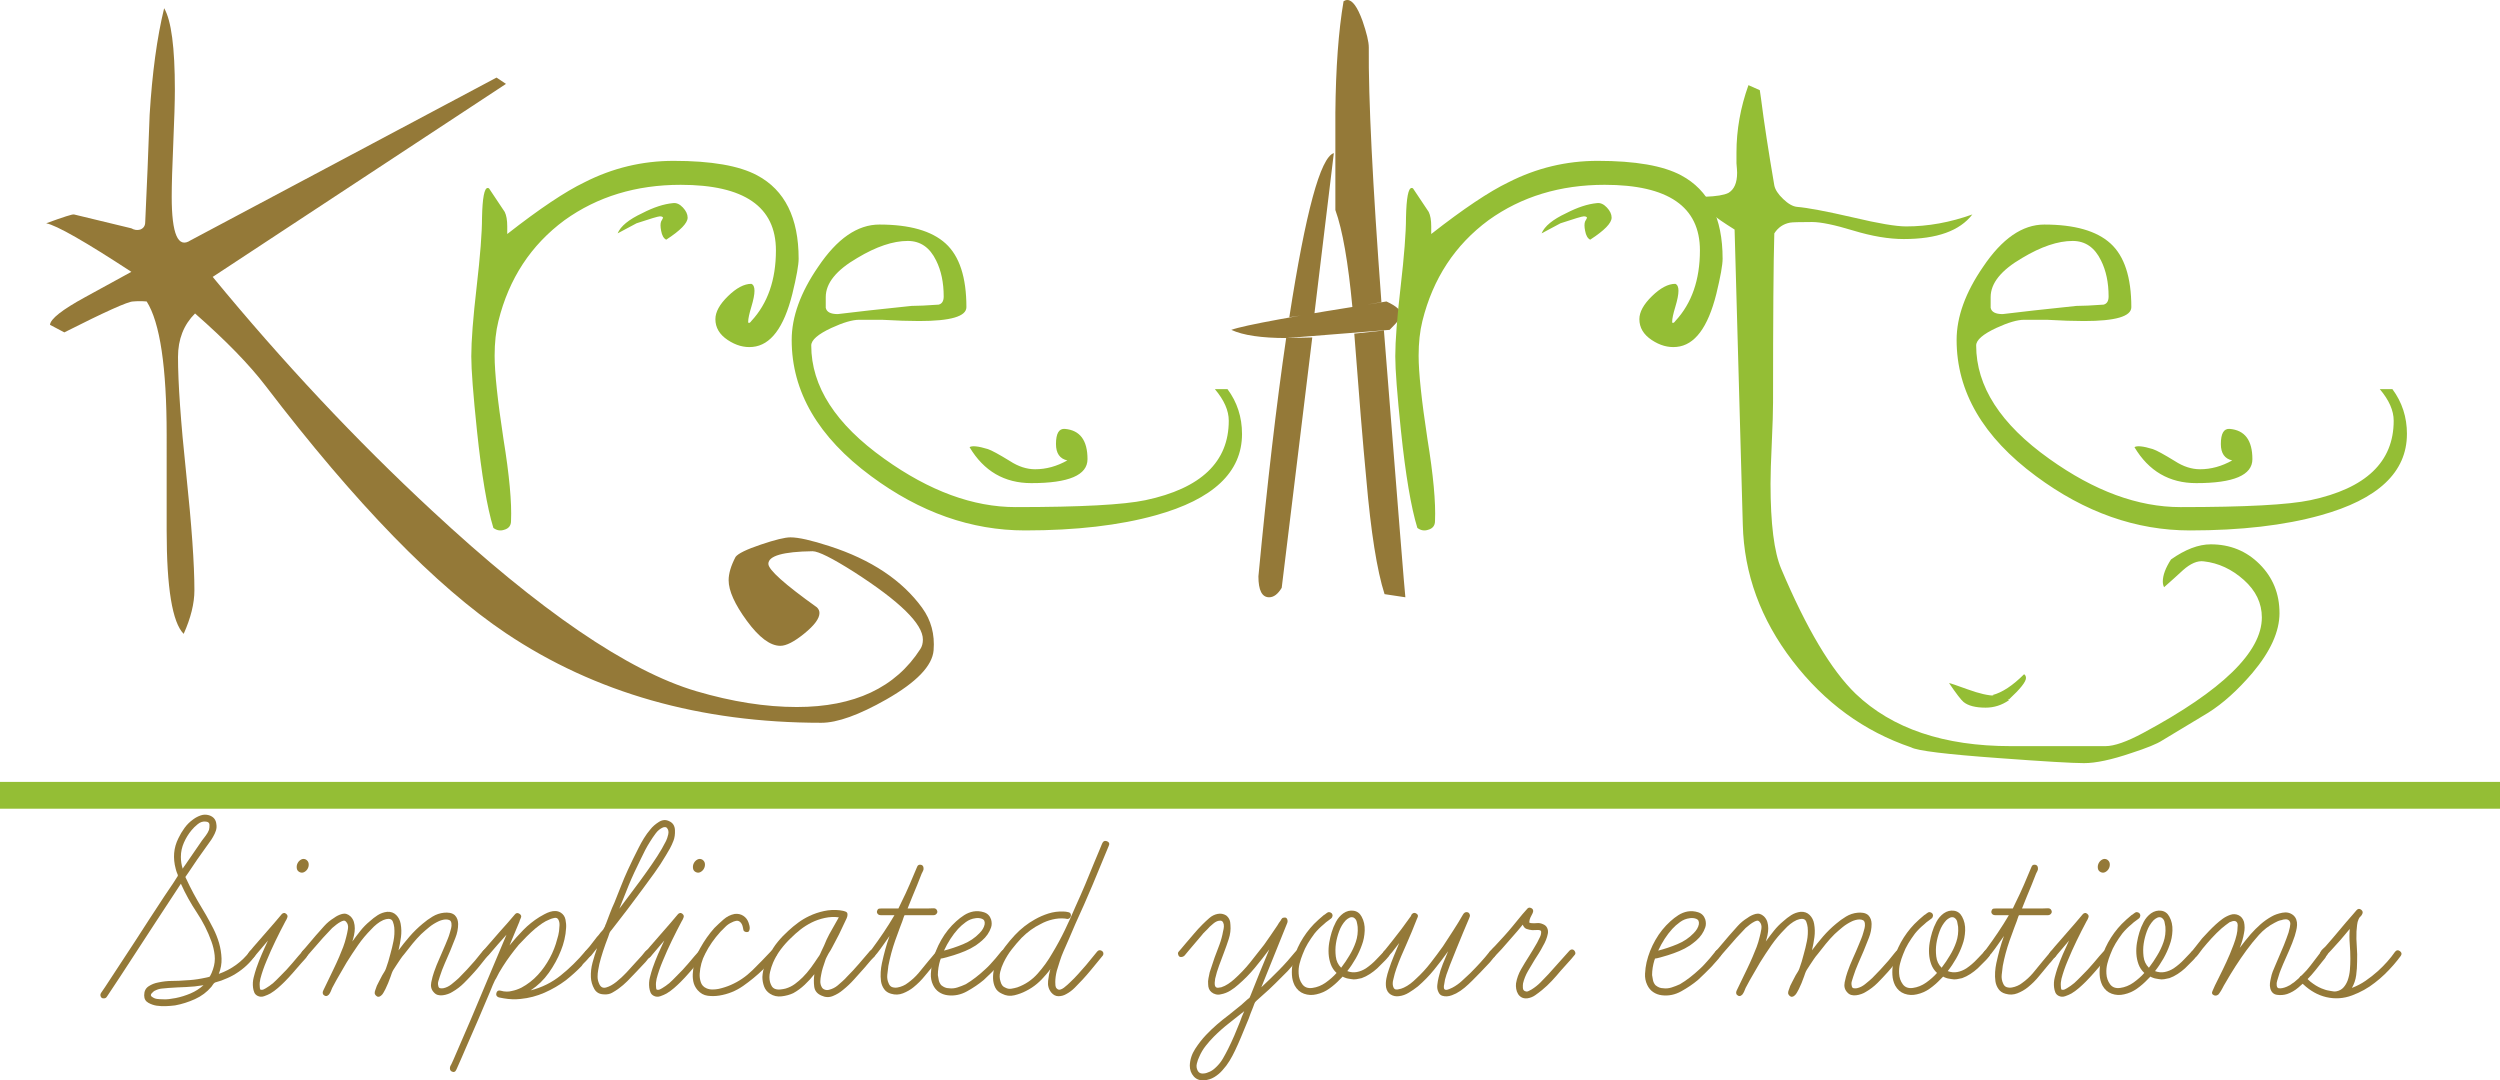 <svg xmlns="http://www.w3.org/2000/svg" width="400" height="172.855"><path d="M400 129.394H0v-4.29h400v4.29z" fill="#94be35"/><path d="M147.56 97.28c1.414 1.95 2.02 4.205 1.817 6.762-.2 2.487-2.724 5.112-7.568 7.872-4.375 2.486-7.84 3.732-10.395 3.732-19.375 0-36.194-4.777-50.456-14.328-11.237-7.537-24.053-20.72-38.45-39.56-2.622-3.43-6.39-7.298-11.3-11.604-1.818 1.817-2.726 4.138-2.726 6.963 0 4.172.437 10.394 1.312 18.67.873 8.274 1.312 14.496 1.312 18.667 0 2.086-.573 4.406-1.716 6.965-1.816-1.82-2.724-7.336-2.724-16.55V69.63c0-10.898-1.067-18.028-3.195-21.393-.733-.066-1.465-.066-2.196 0-.8 0-4.46 1.65-10.983 4.944L8 51.97c.065-.94 1.95-2.422 5.65-4.44l7.366-4.036c-7.4-4.844-11.942-7.433-13.623-7.77 2.758-1.01 4.24-1.48 4.44-1.413l9.183 2.22c.47.27.942.34 1.413.203.537-.202.806-.605.806-1.21.27-5.718.505-11.437.707-17.156.404-6.66 1.176-12.345 2.32-17.054 1.144 1.952 1.716 6.29 1.716 13.017 0 1.884-.086 4.742-.253 8.578-.17 3.835-.252 6.695-.252 8.577 0 5.99 1.01 8.31 3.027 6.963l48.943-26.035 1.514 1.01-46.926 30.88C45.27 57.958 56.94 70.402 69.05 81.638c17.29 16.078 31.418 25.733 42.384 28.962 5.718 1.68 11.066 2.522 16.046 2.522 9.215 0 15.81-3.095 19.78-9.284.267-.404.402-.907.402-1.513 0-2.49-3.667-6.09-11-10.8-3.498-2.218-5.718-3.33-6.66-3.33-4.71.068-7.064.74-7.064 2.02 0 .94 2.59 3.262 7.77 6.962.27.267.405.57.405.908 0 .873-.808 1.968-2.423 3.28-1.614 1.313-2.893 1.967-3.834 1.967-1.615 0-3.398-1.328-5.35-3.986-1.95-2.66-2.925-4.83-2.925-6.51 0-1.076.37-2.32 1.11-3.732.405-.54 1.75-1.196 4.038-1.968 2.286-.775 3.867-1.16 4.742-1.16 1.278 0 3.364.468 6.257 1.41 6.66 2.154 11.605 5.45 14.834 9.89" fill="#947938"/><path d="M106.59 38.348c-.403-.203-.673-.673-.807-1.414-.135-.67-.135-1.176 0-1.513.202-.335.303-.536.303-.604-.068-.135-.237-.203-.505-.203s-1.512.37-3.732 1.11L98.82 37.34c.47-1.143 1.782-2.22 3.936-3.23 1.816-.94 3.464-1.478 4.945-1.613.538-.067 1.06.168 1.564.706.505.54.757 1.078.757 1.616 0 .874-1.143 2.053-3.43 3.532m21.192 3.027c0 1.01-.337 2.893-1.01 5.65-1.346 5.384-3.465 8.21-6.357 8.478-1.346.135-2.674-.236-3.986-1.11-1.313-.874-1.968-1.984-1.968-3.33 0-1.144.67-2.372 2.018-3.683 1.344-1.313 2.59-1.97 3.734-1.97.336.137.504.506.504 1.11 0 .607-.168 1.464-.504 2.574-.337 1.11-.505 1.902-.505 2.372 0 .136.032.202.1.202.134 0 .268-.1.404-.303 2.623-2.825 3.935-6.592 3.935-11.302 0-6.996-5.08-10.495-15.24-10.495-7.13 0-13.32 1.885-18.567 5.65-5.383 3.97-8.915 9.353-10.595 16.147-.404 1.615-.606 3.466-.606 5.55 0 2.692.47 7.132 1.413 13.32.94 5.788 1.345 10.16 1.21 13.12 0 .74-.37 1.21-1.11 1.412-.605.202-1.177.1-1.714-.302-1.01-3.296-1.883-8.476-2.623-15.54-.606-5.786-.91-9.754-.91-11.91 0-2.487.286-6.204.86-11.15.57-4.944.857-8.628.857-11.05.066-3.16.37-4.743.908-4.743.134 0 .235.068.303.203l2.422 3.632c.268.54.403 1.312.403 2.32v1.213c5.158-4.037 9.278-6.795 12.36-8.276 4.487-2.286 9.244-3.43 14.267-3.43 6.028 0 10.483.773 13.363 2.32 4.422 2.356 6.632 6.796 6.632 13.32M174 73.465c0 2.558-2.995 3.835-8.98 3.835-4.308 0-7.604-1.917-9.89-5.752.403-.268 1.377-.167 2.925.303.606.202 1.782.843 3.533 1.918 1.344.875 2.69 1.312 4.036 1.312 1.75 0 3.464-.47 5.147-1.413-1.21-.268-1.815-1.143-1.815-2.623 0-1.682.47-2.49 1.412-2.423 2.422.203 3.633 1.818 3.633 4.845M145.24 38.55c-2.356 0-5.046.907-8.073 2.724-3.365 1.952-5.047 4.037-5.047 6.256v1.717c.135.672.774 1.008 1.918 1.008 2.69-.336 6.626-.772 11.807-1.31 1.01 0 2.456-.068 4.34-.204.537-.133.807-.57.807-1.31 0-2.22-.404-4.137-1.21-5.752-1.01-2.085-2.524-3.13-4.542-3.13m53.484 30.88c0 6.123-4.61 10.463-13.825 13.02-5.79 1.613-12.752 2.42-20.89 2.42-8.613 0-16.82-2.892-24.624-8.678-8.476-6.257-12.715-13.522-12.715-21.797 0-3.7 1.414-7.602 4.24-11.706 3.027-4.507 6.29-6.76 9.79-6.76 4.843 0 8.374 1.007 10.595 3.027 2.22 2.018 3.33 5.416 3.33 10.19 0 1.482-2.523 2.22-7.57 2.22-1.614 0-3.6-.065-5.952-.2h-3.634c-1.077 0-2.558.435-4.44 1.302-2.155 1.003-3.23 1.94-3.23 2.806 0 6.55 3.9 12.597 11.706 18.145 7.198 5.146 14.194 7.718 20.99 7.718 10.36 0 17.29-.37 20.787-1.11 8.88-1.883 13.32-6.12 13.32-12.715 0-1.615-.74-3.296-2.218-5.046h2.018c1.546 2.086 2.32 4.474 2.32 7.164" fill="#94be35"/><path d="M216.685 53.383c.74 9.824 1.38 17.56 1.918 23.21.74 8.544 1.716 14.698 2.926 18.47l3.33.502c-.068-.337-1.212-14.564-3.432-42.686l-4.743.503zm-.302-4.238c-.673-7.198-1.58-12.377-2.725-15.54v-15.54c.066-7.2.505-13.153 1.312-17.863.2-.133.403-.202.606-.202.807 0 1.615 1.11 2.422 3.33.67 1.952 1.008 3.366 1.008 4.24-.068 8.208.606 21.796 2.02 40.768l-4.643.807zM206.29 50.76c2.61-16.837 4.982-25.592 7.124-26.265l-3.103 25.658-4.02.606zm3.673 3.234l-4.89 40.056c-.606 1.01-1.276 1.515-2.014 1.515-1.142 0-1.713-1.116-1.713-3.345 1.412-14.873 2.89-27.583 4.44-38.13l4.176-.096zm-12.955-1.215c2.018-.742 10.292-2.255 24.825-4.543 1.613.74 2.42 1.48 2.42 2.22 0 .27-.64 1.044-1.916 2.322l-16.45 1.31c-4.035 0-6.997-.437-8.88-1.31" fill="#947938"/><path d="M254.426 38.348c-.403-.203-.672-.673-.807-1.414-.136-.67-.136-1.176 0-1.513.202-.335.302-.536.302-.604-.067-.135-.236-.203-.505-.203-.27 0-1.513.37-3.734 1.11l-3.027 1.615c.47-1.143 1.783-2.22 3.935-3.23 1.818-.94 3.466-1.478 4.947-1.613.538-.067 1.058.168 1.564.706.506.54.758 1.078.758 1.616 0 .874-1.146 2.053-3.432 3.532m21.192 3.027c0 1.01-.337 2.893-1.008 5.65-1.347 5.384-3.467 8.21-6.358 8.478-1.346.135-2.674-.236-3.987-1.11-1.31-.874-1.967-1.984-1.967-3.33 0-1.144.672-2.372 2.018-3.683 1.345-1.313 2.59-1.97 3.734-1.97.336.137.504.506.504 1.11 0 .607-.168 1.464-.504 2.574-.338 1.11-.504 1.902-.504 2.372 0 .136.033.202.1.202.134 0 .268-.1.404-.303 2.624-2.825 3.937-6.592 3.937-11.302 0-6.996-5.08-10.495-15.24-10.495-7.13 0-13.32 1.885-18.568 5.65-5.383 3.97-8.914 9.353-10.597 16.147-.402 1.615-.604 3.466-.604 5.55 0 2.692.468 7.132 1.41 13.32.943 5.788 1.346 10.16 1.212 13.12 0 .74-.37 1.21-1.11 1.412-.605.202-1.178.1-1.715-.302-1.01-3.296-1.884-8.476-2.624-15.54-.605-5.786-.908-9.754-.908-11.91 0-2.487.285-6.204.858-11.15.57-4.944.857-8.628.857-11.05.067-3.16.37-4.743.908-4.743.134 0 .235.068.303.203l2.424 3.632c.267.54.402 1.312.402 2.32v1.213c5.16-4.037 9.278-6.795 12.358-8.276 4.49-2.286 9.246-3.43 14.27-3.43 6.028 0 10.482.773 13.363 2.32 4.42 2.356 6.63 6.796 6.63 13.32" fill="#94be35"/><path d="M321.432 111.914c-1.952-.472-2.825-.708-2.624-.708 1.547-.403 3.23-1.513 5.046-3.33.2.134.302.338.302.607 0 .605-.907 1.747-2.724 3.43m0 .124c-1.145.793-2.39 1.188-3.733 1.188-1.616 0-2.794-.304-3.534-.908-.404-.337-1.18-1.347-2.32-3.028.133 0 1.125.336 2.977 1.008 1.848.672 3.312 1.008 4.39 1.008h1.513c0 .123.235.366.706.73m43.29-13.948c0 2.96-1.446 6.157-4.337 9.587-2.357 2.757-4.71 4.877-7.065 6.358l-7.366 4.44c-.807.537-2.457 1.21-4.945 2.017-3.164 1.076-5.686 1.614-7.57 1.614-1.816 0-6.357-.267-13.624-.805-8.41-.607-13.085-1.18-14.025-1.717-7.536-2.558-13.86-7.165-18.972-13.824-5.113-6.664-7.77-13.93-7.97-21.8l-1.313-47.227c-1.816-1.143-2.894-1.883-3.23-2.22-1.145-1.01-1.648-2.018-1.513-3.027 1.816-.067 3.06-.27 3.734-.606.94-.538 1.413-1.615 1.413-3.23 0-.267-.038-.772-.103-1.513V24.42c0-3.63.638-7.23 1.917-10.796l1.817.807.204 1.414c.468 3.7 1.175 8.31 2.118 13.825.135.672.605 1.396 1.413 2.17.807.773 1.546 1.194 2.22 1.26 1.68.136 4.708.706 9.082 1.716 3.97.942 6.762 1.412 8.376 1.412 3.498 0 7.03-.638 10.596-1.917-2.013 2.625-5.668 3.937-10.966 3.937-2.416 0-5.115-.455-8.098-1.363-2.985-.908-5.18-1.362-6.59-1.362-2.01 0-3.185.035-3.52.1-1.073.202-1.912.775-2.514 1.716-.136 4.508-.202 13.523-.202 27.045 0 1.413-.067 3.567-.2 6.458-.136 2.895-.203 5.082-.203 6.56 0 6.393.57 10.933 1.715 13.624 4.037 9.55 8.005 16.212 11.907 19.98 5.853 5.583 14.128 8.376 24.825 8.376h15.137c1.413 0 3.43-.706 6.055-2.12 12.646-6.793 18.972-12.95 18.972-18.466 0-2.288-.96-4.29-2.878-6.004-1.918-1.716-4.055-2.71-6.41-2.977-1.007-.136-2.116.336-3.328 1.412-.943.875-1.953 1.782-3.027 2.726-.136-.27-.202-.572-.202-.908 0-1.007.436-2.186 1.31-3.532 2.287-1.614 4.407-2.42 6.36-2.42 3.093 0 5.7 1.058 7.82 3.177 2.12 2.12 3.178 4.725 3.178 7.82" fill="#94be35"/><path d="M360.383 73.465c0 2.558-2.994 3.835-8.98 3.835-4.306 0-7.604-1.917-9.89-5.752.404-.268 1.378-.167 2.926.303.605.202 1.78.843 3.532 1.918 1.344.875 2.69 1.312 4.035 1.312 1.75 0 3.465-.47 5.148-1.413-1.212-.268-1.818-1.143-1.818-2.623 0-1.682.47-2.49 1.413-2.423 2.422.203 3.633 1.818 3.633 4.845m-28.76-34.916c-2.356 0-5.045.907-8.072 2.724-3.365 1.952-5.046 4.037-5.046 6.256v1.717c.134.672.773 1.008 1.918 1.008 2.69-.336 6.625-.772 11.806-1.31 1.01 0 2.455-.068 4.34-.204.538-.133.808-.57.808-1.31 0-2.22-.405-4.137-1.212-5.752-1.01-2.085-2.522-3.13-4.542-3.13m53.485 30.88c0 6.123-4.61 10.463-13.826 13.02-5.785 1.613-12.747 2.42-20.887 2.42-8.612 0-16.82-2.892-24.622-8.678-8.475-6.257-12.715-13.522-12.715-21.797 0-3.7 1.413-7.602 4.24-11.706 3.027-4.507 6.29-6.76 9.786-6.76 4.846 0 8.377 1.007 10.598 3.027 2.22 2.018 3.33 5.416 3.33 10.19 0 1.482-2.523 2.22-7.568 2.22-1.614 0-3.6-.065-5.954-.2h-3.633c-1.077 0-2.557.435-4.44 1.302-2.153 1.003-3.23 1.94-3.23 2.806 0 6.55 3.9 12.597 11.706 18.145 7.197 5.146 14.193 7.718 20.99 7.718 10.36 0 17.29-.37 20.787-1.11 8.88-1.883 13.32-6.12 13.32-12.715 0-1.615-.74-3.296-2.22-5.046h2.018c1.547 2.086 2.322 4.474 2.322 7.164" fill="#94be35"/><path d="M28.94 137.084c0 .684.098 1.322.294 1.907.065-.128.196-.323.39-.584.457-.653.907-1.307 1.347-1.958.44-.65.89-1.304 1.345-1.958l.612-.806c.213-.276.383-.578.514-.905.066-.263.09-.54.075-.832-.018-.294-.205-.457-.563-.49-.457-.064-.89.065-1.297.393-.408.326-.742.652-1.003.978-.49.587-.897 1.247-1.222 1.98-.326.734-.49 1.492-.49 2.276m-4.55 22.454c.23.164.482.262.76.293.276.033.545.05.807.05.358.032.716.023 1.076-.024.358-.05.717-.107 1.076-.17.814-.164 1.605-.41 2.372-.736.765-.324 1.46-.765 2.078-1.32-.946.163-1.875.26-2.788.294-.913.03-1.842.082-2.788.146-.36.033-.717.064-1.077.098-.36.033-.7.13-1.027.293-.195.068-.4.222-.61.466-.213.244-.173.45.12.612m15.557-7.29c.098-.13.236-.203.416-.22.18-.016.318.042.416.17.16.196.202.376.12.54-.08.163-.187.327-.317.49-.88 1.14-1.99 2.087-3.326 2.836-.294.163-.596.31-.905.44-.31.13-.63.262-.955.39l-.977.297c-.13.064-.237.162-.318.293-.083.13-.172.26-.27.39-.717.85-1.598 1.51-2.64 1.983-1.046.472-2.104.806-3.18 1.003-.49.063-.988.104-1.493.12-.507.016-.988-.008-1.444-.073-.457-.067-.905-.22-1.346-.466-.44-.243-.66-.64-.66-1.196 0-.653.237-1.133.71-1.443.472-.31.986-.512 1.54-.61.75-.163 1.485-.245 2.202-.245.716 0 1.45-.032 2.2-.097.85-.034 1.697-.13 2.545-.295l.734-.146c.1-.032.204-.056.32-.074.113-.016.202-.056.268-.12.098-.165.187-.344.27-.54.08-.197.153-.392.22-.588.26-.75.35-1.498.268-2.25-.082-.75-.253-1.482-.514-2.2-.586-1.63-1.37-3.182-2.347-4.648-.98-1.467-1.828-3-2.544-4.598l-4.01 6.114-5.675 8.708-2.104 3.178c-.13.23-.293.343-.488.343-.26.033-.44-.056-.538-.27-.098-.21-.08-.416.05-.61l.635-.93 4.842-7.387c.782-1.207 1.557-2.405 2.323-3.595.766-1.19 1.542-2.372 2.323-3.546l1.42-2.103.684-1.075c.066-.066.073-.163.025-.294-.05-.13-.09-.227-.122-.293-.067-.162-.13-.374-.196-.636-.23-.845-.31-1.678-.246-2.493.066-.815.294-1.614.685-2.397.26-.553.587-1.1.978-1.64.39-.537.863-1.003 1.418-1.393.36-.262.75-.466 1.175-.61.424-.15.864-.155 1.32-.026.718.23 1.11.703 1.176 1.42.064.36.04.71-.074 1.052-.115.343-.27.676-.465 1.002-.163.294-.35.58-.562.856-.213.278-.416.56-.612.856l-1.32 1.858-1.42 2.105-.44.635c-.066.066-.066.147 0 .244.065.097.115.196.147.293l.49 1.026c.39.783.806 1.558 1.247 2.324.44.766.888 1.524 1.345 2.273.39.686.782 1.413 1.174 2.177.39.77.7 1.55.93 2.35.228.798.358 1.613.39 2.445.033.832-.114 1.655-.44 2.47 2.023-.718 3.67-1.91 4.94-3.57" fill="#947938"/><path d="M47.92 139.53c-.26-.13-.408-.344-.44-.637-.033-.292.016-.562.147-.807.13-.244.318-.432.562-.562.244-.13.497-.13.758 0 .26.164.407.385.44.662.032.276-.017.538-.147.78-.13.246-.317.434-.56.563-.246.132-.5.132-.76 0m1.175 12.67c.195.163.252.334.17.512-.08.18-.17.352-.268.515l-.88.98c-.425.488-.85.976-1.273 1.466-.424.488-.864.962-1.32 1.42-.36.358-.718.692-1.076 1-.36.312-.75.597-1.175.857-.293.163-.628.31-1.003.44-.375.132-.725.115-1.052-.05-.26-.13-.44-.317-.537-.56-.097-.245-.163-.498-.195-.76-.066-.552-.033-1.09.098-1.613.13-.522.276-1.028.44-1.517.26-.75.546-1.483.856-2.202.31-.715.642-1.45 1.002-2.2l-2.2 2.592c-.263.293-.532.334-.81.124-.276-.214-.284-.498-.023-.857l.733-.88 3.326-3.817 1.076-1.273c.163-.226.358-.323.587-.292.162.066.285.163.366.292.08.133.09.28.023.44-.033.098-.073.197-.122.296-.047.097-.105.196-.17.294-.554 1.042-1.084 2.086-1.59 3.13s-.986 2.118-1.443 3.228c-.195.458-.375.922-.538 1.394-.164.473-.31.954-.44 1.442-.1.425-.132.815-.1 1.174 0 .066.01.18.025.343.017.162.074.244.172.244.13.032.27.016.415-.05.148-.065.27-.13.368-.195.39-.23.783-.506 1.174-.832.39-.36.758-.717 1.1-1.076.343-.36.693-.718 1.052-1.076.652-.718 1.27-1.435 1.86-2.153.16-.164.366-.392.61-.686.245-.293.497-.324.76-.098" fill="#947938"/><path d="M78.054 152.004c.26.23.31.464.146.708-.162.246-.325.45-.488.614-.294.358-.587.724-.88 1.1-.295.376-.605.74-.93 1.1-.522.588-1.07 1.167-1.64 1.737-.57.57-1.197 1.05-1.883 1.443-.196.13-.433.244-.71.34-.278.1-.556.165-.832.198-.277.033-.538.018-.782-.05-.245-.065-.465-.21-.66-.44-.392-.423-.523-.953-.392-1.59.13-.635.277-1.182.44-1.638.26-.75.554-1.482.88-2.2.327-.717.636-1.435.93-2.153.13-.327.26-.645.392-.955.13-.31.244-.643.342-1.002.065-.228.13-.466.196-.71.065-.244.08-.496.048-.758-.032-.26-.13-.433-.293-.513-.164-.08-.352-.123-.563-.123-.213 0-.433.033-.66.098-.23.066-.41.13-.54.196-.554.262-1.05.57-1.49.928-.44.36-.875.734-1.298 1.127-.49.49-.954 1.002-1.395 1.54-.44.54-.872 1.086-1.295 1.64-.23.26-.44.538-.637.83-.195.295-.39.59-.587.882l-.538.83c-.097.164-.18.338-.245.515-.065.18-.13.367-.195.562-.13.36-.262.7-.392 1.028-.13.326-.278.65-.44.977-.097.164-.196.343-.294.538-.097.197-.228.36-.39.49-.294.26-.572.26-.832 0-.13-.13-.196-.27-.196-.416 0-.147.032-.302.098-.466.13-.455.326-.91.587-1.367l.537-1.028c.098-.163.203-.333.318-.514.114-.177.203-.365.27-.56.13-.358.252-.727.366-1.1.115-.376.22-.76.318-1.15.196-.686.368-1.395.514-2.128.147-.736.187-1.46.123-2.177-.033-.294-.106-.595-.22-.906-.115-.31-.35-.465-.71-.465-.228 0-.506.064-.83.195-.36.163-.704.376-1.028.637-.327.26-.62.538-.88.83-.784.784-1.493 1.63-2.13 2.544-.635.915-1.246 1.845-1.834 2.79l-1.614 2.787-.686 1.273-.22.538c-.082.195-.188.376-.318.538-.293.294-.586.294-.88 0-.132-.196-.132-.423 0-.685l.636-1.32c.325-.685.652-1.36.977-2.03.325-.667.636-1.345.93-2.03.227-.522.44-1.042.635-1.565.196-.52.36-1.06.49-1.615.097-.357.187-.782.27-1.27.08-.49-.025-.882-.32-1.177-.13-.128-.26-.177-.39-.144-.13.03-.262.08-.392.143-.26.133-.506.287-.734.467-.23.18-.458.365-.686.562-.26.262-.506.523-.734.782-.228.262-.473.52-.734.783l-1.712 1.957-.635.733c-.067.098-.14.19-.22.27-.084.08-.205.122-.368.122-.26-.034-.424-.163-.49-.393-.066-.226-.016-.423.147-.587l.44-.488 1.663-1.958c.456-.52.912-1.034 1.37-1.54.455-.506.978-.937 1.565-1.296.39-.294.823-.507 1.296-.636.472-.13.92 0 1.345.39.26.262.44.556.537.882.098.325.147.67.147 1.026 0 .36-.04.727-.122 1.1-.082.376-.17.71-.27 1.006.425-.59.857-1.16 1.297-1.713.44-.555.936-1.06 1.492-1.517.39-.358.814-.686 1.27-.98.457-.29.963-.47 1.518-.536.587-.032 1.068.138 1.443.512.374.376.61.84.71 1.395.13.717.146 1.435.048 2.152-.097.716-.227 1.418-.39 2.103.554-.75 1.15-1.49 1.785-2.227.636-.733 1.328-1.41 2.08-2.03.488-.423 1.018-.805 1.59-1.148.57-.343 1.18-.546 1.834-.612.292-.033.593-.024.903.023.31.05.58.173.808.367.196.196.334.416.416.662.08.242.123.496.123.757 0 .75-.148 1.49-.442 2.225l-.83 2.078c-.295.685-.588 1.363-.88 2.032-.295.667-.556 1.36-.784 2.077-.066.228-.14.465-.22.71-.083.244-.09.497-.025.757.03.228.13.36.293.392.162.032.34.032.537 0 .457-.098.89-.31 1.297-.637.407-.326.79-.652 1.15-.98.456-.455.896-.91 1.32-1.368.424-.456.848-.93 1.27-1.42l1.03-1.27c.13-.164.276-.318.44-.466.163-.147.358-.14.587.024" fill="#947938"/><path d="M93.61 152.25c.195-.23.432-.246.708-.05.278.194.335.424.172.686-.098.163-.213.308-.342.44-.13.13-.262.277-.392.44l-.367.366c-.116.114-.22.253-.318.415-.75.783-1.6 1.55-2.544 2.3-1.045.782-2.177 1.443-3.4 1.98-1.223.538-2.503.875-3.84 1.004-.848.098-1.745.067-2.69-.097l-.784-.148c-.36-.128-.49-.365-.39-.708.097-.343.324-.465.684-.368.326.098.652.146.978.146.163 0 .3-.007.416-.024.115-.016.237-.04.367-.073.52-.1 1.042-.278 1.564-.538.49-.262.954-.564 1.394-.907.44-.34.857-.724 1.248-1.15.717-.782 1.345-1.67 1.883-2.664.537-.994.936-2.014 1.198-3.058.13-.39.228-.813.294-1.272.03-.293.056-.602.073-.928.015-.326-.042-.62-.172-.88-.13-.263-.35-.36-.66-.293-.31.064-.562.145-.758.242-.424.163-.824.376-1.2.636-.373.263-.74.538-1.1.832-.456.39-.904.805-1.345 1.246-.44.44-.872.89-1.296 1.347-.457.554-.897 1.117-1.32 1.687-.425.57-.832 1.166-1.224 1.784-.424.655-.782 1.29-1.076 1.91-.066.098-.122.187-.17.268-.05.082-.09.172-.123.27l-.244.537-.44 1.075c-.62 1.47-1.24 2.927-1.86 4.38-.62 1.45-1.255 2.91-1.907 4.377-.262.588-.514 1.174-.76 1.76-.244.588-.496 1.158-.757 1.713-.065.162-.138.3-.22.417-.08.113-.204.17-.368.17-.358-.066-.538-.26-.538-.587 0-.13.025-.253.074-.367.05-.114.107-.22.172-.317l.293-.635 2.79-6.458 5.722-13.598c-.457.52-.913 1.034-1.37 1.538-.457.506-.913 1.037-1.37 1.59-.13.164-.285.28-.463.342-.18.066-.35 0-.514-.195-.23-.226-.213-.488.05-.782l2.64-3.032c.424-.456.832-.912 1.223-1.37l1.174-1.37c.196-.227.432-.252.71-.073.276.18.35.4.22.662-.066.127-.115.242-.147.34-.033.1-.066.196-.097.294-.263.65-.523 1.28-.783 1.88-.26.606-.523 1.234-.784 1.887.685-.847 1.42-1.67 2.202-2.47.783-.8 1.647-1.49 2.593-2.08l.783-.44c.293-.162.595-.293.905-.39.31-.098.612-.14.905-.123.294.017.57.106.832.27.39.26.636.627.733 1.1.098.474.13.92.098 1.345-.033.62-.122 1.24-.27 1.86-.145.62-.334 1.206-.56 1.76-.49 1.24-1.135 2.42-1.933 3.546-.8 1.126-1.77 2.063-2.91 2.813 1.792-.455 3.398-1.254 4.818-2.396 1.42-1.14 2.715-2.414 3.89-3.814" fill="#947938"/><path d="M106.572 134.54c.13-.26.245-.603.343-1.028.098-.422.032-.764-.195-1.026-.067-.097-.164-.148-.294-.148-.13 0-.245.018-.343.05-.457.196-.848.514-1.174.955-.328.44-.62.87-.882 1.296-.293.455-.562.92-.807 1.393-.243.472-.48.953-.71 1.44-.357.72-.7 1.43-1.025 2.13-.326.702-.637 1.412-.93 2.13l-1.467 3.667c.75-1.01 1.5-2.013 2.25-3.01.75-.993 1.484-1.995 2.2-3.007.556-.782 1.093-1.572 1.616-2.373.52-.798.994-1.622 1.418-2.47m.54-3.13c.552.26.847.726.878 1.394.033.667-.048 1.247-.244 1.737-.163.425-.35.832-.562 1.222-.213.392-.433.768-.66 1.127-.555.945-1.15 1.857-1.786 2.737-.636.88-1.28 1.762-1.932 2.644-.816 1.108-1.632 2.2-2.446 3.276-.816 1.077-1.648 2.153-2.495 3.23-.13.13-.244.292-.343.49l-.195.585-.44 1.175c-.294.816-.54 1.566-.734 2.25-.196.653-.343 1.29-.44 1.908-.066.36-.1.727-.1 1.1 0 .376.082.744.246 1.103.227.553.603.758 1.124.61.522-.146 1.068-.447 1.64-.904.57-.457 1.1-.946 1.59-1.47.488-.52.814-.878.978-1.075l1.516-1.662c.098-.097.204-.23.317-.392.115-.162.245-.3.393-.416.146-.114.293-.186.44-.22.146-.032.285.034.415.196.13.164.163.318.098.464-.064.148-.146.287-.244.415-.163.164-.31.327-.44.492l-.39.487-1.616 1.713c-.424.458-.856.907-1.296 1.347-.44.44-.905.84-1.394 1.198-.36.26-.718.49-1.076.684-.36.196-.767.277-1.223.246-.75 0-1.288-.295-1.613-.88-.326-.588-.507-1.207-.538-1.86-.034-.782.055-1.566.268-2.35.212-.78.448-1.548.71-2.297-.165.196-.32.392-.466.587-.147.196-.3.39-.464.588-.164.164-.36.244-.588.244-.228 0-.374-.13-.44-.393-.066-.226.016-.464.245-.708.227-.247.407-.45.538-.613l1.174-1.517c.163-.162.3-.325.416-.49.113-.163.252-.323.415-.487.066-.066.13-.148.196-.246.065-.097.114-.195.147-.292.066-.066.106-.148.123-.245.016-.098.057-.196.122-.294.23-.587.45-1.167.66-1.736.213-.57.45-1.133.71-1.688.36-.88.71-1.762 1.052-2.643.342-.88.71-1.744 1.1-2.594.26-.585.54-1.173.832-1.76l.88-1.76c.26-.522.545-1.037.855-1.54.31-.507.662-.99 1.053-1.445.325-.422.774-.813 1.345-1.173.57-.358 1.133-.39 1.688-.097" fill="#947938"/><path d="M111.317 139.53c-.26-.13-.408-.344-.44-.637-.033-.292.016-.562.147-.807.13-.244.318-.432.562-.562.245-.13.498-.13.76 0 .26.164.406.385.44.662.03.276-.018.538-.148.78-.13.246-.318.434-.562.563-.245.132-.498.132-.76 0m1.176 12.67c.195.163.252.334.17.512-.08.18-.17.352-.268.515l-.88.98c-.425.488-.85.976-1.273 1.466-.423.488-.863.962-1.32 1.42-.36.358-.717.692-1.075 1-.36.312-.75.597-1.175.857-.293.163-.628.31-1.002.44-.376.132-.727.115-1.053-.05-.26-.13-.44-.317-.538-.56-.097-.245-.163-.498-.195-.76-.066-.552-.033-1.09.098-1.613.13-.522.276-1.028.44-1.517.26-.75.546-1.483.855-2.202.31-.715.644-1.45 1.003-2.2l-2.2 2.592c-.262.293-.53.334-.808.124-.277-.214-.285-.498-.024-.857l.734-.88 3.326-3.817 1.077-1.273c.163-.226.358-.323.587-.292.162.066.284.163.366.292.08.133.09.28.025.44-.033.098-.073.197-.122.296-.05.097-.106.196-.17.294-.555 1.042-1.086 2.086-1.59 3.13-.507 1.044-.987 2.118-1.444 3.228-.195.458-.375.922-.538 1.394-.163.473-.31.954-.44 1.442-.098.425-.13.815-.098 1.174 0 .066.008.18.024.343.017.162.074.244.172.244.13.032.27.016.415-.05.146-.065.27-.13.367-.195.39-.23.782-.506 1.174-.832.392-.36.76-.717 1.1-1.076.343-.36.694-.718 1.053-1.076.652-.718 1.27-1.435 1.86-2.153.16-.164.366-.392.61-.686.245-.293.497-.324.76-.098" fill="#947938"/><path d="M123.35 152.2c.13-.163.302-.212.515-.147.21.064.35.197.415.39.065.166.05.304-.048.417-.098.115-.196.22-.295.318l-1.858 1.957c-.98.946-2.04 1.817-3.18 2.617-1.142.8-2.415 1.314-3.817 1.54-.62.098-1.238.108-1.858.026-.62-.082-1.158-.384-1.615-.906-.36-.422-.586-.888-.684-1.395-.098-.503-.115-1.018-.05-1.54.1-1.305.48-2.56 1.15-3.766.668-1.205 1.426-2.28 2.275-3.228.458-.456.946-.912 1.47-1.37.52-.456 1.107-.75 1.76-.88.52-.066.986.032 1.393.293.408.26.694.636.857 1.125.032.098.073.238.122.417.05.18.065.36.05.536-.018.18-.067.32-.148.418-.08.098-.237.13-.464.098-.23-.065-.36-.17-.392-.317-.032-.148-.065-.3-.097-.466-.065-.323-.196-.586-.39-.78-.197-.198-.425-.27-.686-.222-.26.05-.506.14-.733.27-.358.163-.677.383-.954.66l-.807.806c-1.012 1.11-1.828 2.285-2.446 3.523-.262.49-.465 1.003-.612 1.542-.146.538-.237 1.086-.27 1.64-.032.455.025.912.172 1.368.146.457.448.784.905.98.292.13.61.194.953.194.343 0 .676-.032 1.003-.097.717-.164 1.37-.375 1.957-.636 1.272-.554 2.42-1.336 3.45-2.347 1.026-1.01 2.012-2.022 2.958-3.034" fill="#947938"/><path d="M125.7 158.168c.553-.163 1.05-.408 1.49-.735.44-.325.857-.683 1.25-1.075.455-.457.887-.96 1.295-1.516.407-.555.79-1.11 1.15-1.664.13-.163.235-.326.317-.49.08-.162.155-.325.22-.49l.44-.927c.13-.327.26-.635.393-.93.13-.293.276-.586.44-.88.26-.455.513-.905.758-1.345.244-.44.496-.888.758-1.344-.75-.098-1.5-.066-2.25.1-.75.162-1.45.405-2.103.73-.653.33-1.247.703-1.786 1.127-.536.423-1.05.88-1.54 1.37-.586.554-1.125 1.16-1.614 1.81-.49.65-.897 1.353-1.222 2.102-.197.457-.36.962-.49 1.515-.13.556-.13 1.095 0 1.615.065.23.154.44.27.636.114.195.284.343.513.44.26.098.545.13.856.098.31-.032.595-.08.856-.146m13.452-5.97c.195-.194.415-.225.66-.096.245.13.334.327.27.587-.034.13-.083.236-.148.316-.065.082-.13.156-.195.22-.263.262-.507.53-.735.808-.23.277-.457.548-.685.808l-1.663 1.858c-.555.62-1.158 1.19-1.81 1.712-.458.39-.987.71-1.59.953-.603.245-1.215.22-1.834-.073-.685-.292-1.07-.773-1.15-1.442-.082-.67-.074-1.33.025-1.98-.457.585-.97 1.147-1.542 1.685-.57.54-1.182.99-1.834 1.348-.555.26-1.174.43-1.86.512-.684.082-1.304-.056-1.858-.415-.457-.294-.775-.686-.954-1.174-.18-.49-.27-.995-.27-1.517.033-.62.156-1.225.368-1.81.212-.59.465-1.158.76-1.712.357-.75.797-1.445 1.32-2.08.52-.636 1.092-1.23 1.71-1.785.49-.456 1.012-.89 1.567-1.297.553-.408 1.14-.757 1.76-1.052.75-.36 1.542-.628 2.373-.807.832-.18 1.67-.22 2.52-.123.163.034.31.058.44.074.13.018.277.058.44.12.196.067.31.174.343.32.032.147.025.31-.024.49-.05.18-.122.358-.22.538-.098.18-.163.318-.196.415-.293.654-.595 1.29-.905 1.908-.31.62-.644 1.256-1.003 1.91-.097.194-.204.39-.317.586-.115.195-.237.39-.367.587-.098.198-.196.385-.293.563-.1.18-.18.384-.245.612-.13.36-.254.725-.368 1.1-.114.376-.203.758-.27 1.15-.064.294-.105.612-.12.955-.017.342.056.66.22.954.097.195.26.333.49.415.226.08.456.09.683.024.26-.066.506-.154.735-.27.227-.114.44-.252.635-.415l.783-.686c.26-.228.505-.474.733-.735.654-.652 1.273-1.32 1.86-2.006l1.762-2.055" fill="#947938"/><path d="M150.33 152.077c.21.05.35.172.414.367.066.165 0 .375-.195.636-.164.163-.32.343-.466.54-.146.194-.302.373-.464.537-.555.65-1.1 1.312-1.64 1.98-.537.67-1.148 1.28-1.833 1.834-.49.394-1.045.712-1.663.956-.62.244-1.257.27-1.908.074-.49-.13-.865-.384-1.125-.76-.26-.373-.424-.788-.49-1.246-.065-.49-.08-.98-.047-1.47.03-.486.097-.96.195-1.418.163-.75.343-1.482.538-2.2.196-.717.423-1.435.686-2.152-.327.456-.654.922-.98 1.394-.326.472-.668.938-1.027 1.394-.13.164-.286.334-.464.513-.18.18-.383.172-.61-.025-.263-.16-.327-.358-.196-.586.13-.228.276-.424.44-.587.652-.88 1.28-1.77 1.883-2.667.603-.896 1.18-1.817 1.737-2.763h-2.2c-.23 0-.402-.08-.515-.245-.116-.162-.124-.343-.025-.538.064-.162.17-.252.318-.268.146-.017.3-.025.463-.025h2.594l.49-1.026c.456-.913.887-1.843 1.295-2.79.407-.944.808-1.89 1.2-2.835.097-.263.284-.376.56-.345.277.034.433.196.466.49.033.163.01.325-.073.49-.08.163-.154.31-.22.44l-.733 1.858c-.262.62-.514 1.232-.76 1.835-.243.602-.497 1.232-.757 1.883h3.375c.196 0 .44-.006.734-.024.294-.015.49.092.587.318.1.195.08.376-.05.538-.13.164-.292.245-.488.245h-4.598c-.066 0-.14.14-.22.416-.08.277-.14.448-.17.513l-.392 1.03-.784 2.15c-.227.653-.43 1.314-.61 1.98-.18.67-.335 1.347-.465 2.03-.066.46-.122.93-.17 1.42-.05.49.023.947.22 1.37.13.326.325.53.586.61.263.083.54.1.832.05.294-.05.588-.14.882-.27.293-.13.537-.274.733-.438.652-.457 1.24-.995 1.762-1.614.52-.62 1.042-1.256 1.564-1.91l1.272-1.515c.13-.164.3-.22.513-.173" fill="#947938"/><path d="M156.077 146.915c-.555.067-1.07.27-1.542.614-.472.34-.888.707-1.247 1.1-.88.976-1.63 2.134-2.25 3.47 1.01-.26 2.03-.6 3.058-1.026 1.027-.423 1.9-1.01 2.617-1.76.456-.456.733-.93.83-1.42.066-.456-.072-.75-.415-.88-.342-.13-.693-.16-1.05-.1m4.89 5.236c.228.197.277.408.147.638-.13.227-.26.423-.39.585l-1.175 1.322-1.052 1.05c-.342.344-.71.693-1.1 1.052-.783.655-1.672 1.256-2.667 1.81-.994.556-2.028.768-3.105.637-.523-.065-.987-.236-1.394-.514-.407-.278-.725-.66-.953-1.15-.26-.553-.376-1.148-.343-1.785.033-.636.114-1.248.245-1.833.292-1.24.765-2.43 1.418-3.572.652-1.142 1.45-2.135 2.397-2.984.39-.358.815-.686 1.272-.98.456-.29.945-.488 1.467-.587.554-.1 1.117-.056 1.688.122.57.18.954.563 1.15 1.15.13.458.13.88 0 1.273-.13.39-.318.765-.563 1.124-.246.357-.54.685-.882.978-.342.292-.677.554-1.003.782-.554.36-1.125.662-1.71.904-.59.245-1.193.466-1.812.66-.195.067-.39.124-.587.172-.195.05-.39.106-.587.172l-.588.148c-.065 0-.114.006-.146.023-.033.017-.082.023-.147.023-.034 0-.05.035-.05.098 0 .067-.017.098-.05.098-.26.85-.39 1.665-.39 2.447.032.263.08.538.147.833.065.292.196.553.39.782.392.325.8.49 1.224.49.458.065.914.024 1.37-.124.457-.146.897-.317 1.32-.513.556-.326 1.094-.692 1.615-1.102.522-.404 1.028-.837 1.517-1.295.294-.26.58-.544.857-.856l.805-.904.88-1.076c.23-.295.49-.328.784-.1" fill="#947938"/><path d="M177.11 134.588c.36.164.457.41.296.734-.85 2.09-1.713 4.175-2.594 6.262-.88 2.087-1.793 4.157-2.74 6.213l-1.026 2.398-.88 2.004c-.23.522-.425 1.044-.588 1.565l-.49 1.566c-.162.652-.243 1.256-.243 1.81 0 .163.007.343.024.538.015.195.088.36.22.49.16.163.342.22.537.17.196-.048.392-.146.588-.292.195-.147.382-.302.562-.465.18-.163.318-.292.416-.39.456-.424.897-.873 1.32-1.347.424-.472.848-.953 1.272-1.442l1.76-2.15c.198-.23.425-.277.686-.15.262.132.36.345.294.637-.032.098-.097.195-.195.293-.1.1-.246.278-.44.538-.425.522-.874 1.07-1.347 1.64-.473.57-.92 1.085-1.345 1.542-.39.423-.8.847-1.223 1.27-.424.426-.88.768-1.37 1.027-.39.23-.807.343-1.247.343-.44 0-.824-.195-1.15-.587-.423-.52-.595-1.14-.513-1.858.08-.717.203-1.353.367-1.907-.098.164-.204.308-.318.44-.115.13-.237.277-.367.44-.457.555-.946 1.052-1.467 1.49-.523.442-1.11.826-1.76 1.15-.556.294-1.176.524-1.86.686-.686.164-1.338.082-1.957-.244-.522-.228-.89-.563-1.1-1.004-.213-.44-.327-.92-.343-1.443-.017-.52.04-1.043.17-1.565s.294-.995.49-1.42c.36-.75.783-1.45 1.272-2.102.49-.65 1.01-1.27 1.565-1.86.457-.488.955-.944 1.492-1.37.538-.422 1.1-.8 1.687-1.124.685-.392 1.41-.71 2.177-.954.766-.243 1.557-.35 2.373-.32.162 0 .3.01.415.026.114.018.236.042.367.074.195.033.325.116.39.244.066.132.08.26.05.392-.033.13-.107.244-.22.34-.115.1-.27.134-.465.1-.034 0-.066-.008-.098-.023-.033-.016-.082-.024-.147-.024-.653-.067-1.32-.016-2.006.146-.685.164-1.32.407-1.908.735-1.076.52-2.087 1.255-3.032 2.2-.555.588-1.085 1.208-1.59 1.86-.507.65-.938 1.352-1.297 2.102-.228.456-.408.952-.538 1.49-.13.538-.116 1.053.048 1.542.13.523.39.85.783.98.295.163.604.22.93.17.326-.05.653-.122.98-.22 1.27-.457 2.355-1.19 3.25-2.2.898-1.01 1.673-2.088 2.325-3.23.75-1.24 1.427-2.486 2.03-3.742.604-1.255 1.182-2.536 1.737-3.84.52-1.14 1.027-2.29 1.517-3.448.488-1.158.96-2.307 1.417-3.45l.88-2.103c.1-.23.228-.547.392-.957.162-.405.423-.544.78-.415M198.39 163.5c.098-.294.204-.58.32-.856.113-.277.234-.563.366-.856-.817.65-1.64 1.303-2.47 1.956-.833.653-1.624 1.353-2.373 2.103-.457.457-.898.954-1.32 1.493-.425.538-.768 1.116-1.028 1.737-.164.324-.294.692-.39 1.102-.1.404-.05.788.145 1.147.162.293.416.44.758.44s.644-.066.905-.194c.424-.133.83-.394 1.223-.784.456-.426.832-.89 1.125-1.395.295-.507.57-1.02.833-1.543.358-.717.692-1.434 1.002-2.152.31-.717.612-1.45.906-2.2m8.903-11.25c.13-.164.286-.238.466-.22.176.015.317.105.414.267.13.196.138.376.025.538-.116.164-.238.327-.37.49l-1.808 2.054-1.956 1.955c-.653.655-1.338 1.29-2.055 1.91l-.978.88c-.164.13-.277.293-.343.49-.067.194-.13.374-.196.538-.066.16-.13.324-.195.487-.067.164-.133.328-.197.49-.098.294-.205.586-.318.88-.115.295-.237.588-.368.88-.293.718-.586 1.428-.88 2.13-.294.7-.603 1.394-.93 2.078-.26.554-.554 1.102-.88 1.64-.326.538-.7 1.033-1.124 1.492-.36.423-.792.79-1.297 1.1-.506.31-1.052.48-1.64.513-.684.065-1.24-.14-1.662-.61-.424-.475-.636-1.054-.636-1.737.032-.947.318-1.835.856-2.667.54-.833 1.117-1.575 1.737-2.227.555-.586 1.134-1.14 1.737-1.662.604-.522 1.23-1.03 1.883-1.516l2.006-1.615.98-.882c.063-.064.137-.123.22-.17.08-.05.137-.106.17-.173l.147-.34c.488-1.24.978-2.464 1.467-3.67.49-1.206.995-2.43 1.517-3.67-.75 1.012-1.526 2-2.324 2.96-.8.963-1.67 1.852-2.617 2.667-.392.36-.824.685-1.297.977-.474.293-.987.49-1.542.588-.26.066-.52.066-.782 0-.262-.067-.49-.18-.685-.344-.195-.163-.334-.35-.414-.563-.082-.21-.123-.446-.123-.707-.033-.326-.016-.644.05-.953.064-.31.13-.63.195-.954l.782-2.35c.26-.684.522-1.376.783-2.077.26-.704.457-1.427.587-2.18.064-.226.105-.464.122-.708.017-.245-.024-.465-.122-.66-.097-.195-.245-.293-.44-.293s-.376.03-.54.097c-.227.097-.432.228-.61.39-.18.163-.367.327-.562.49-.23.262-.457.498-.685.71-.23.21-.44.447-.637.706l-1.956 2.3-.733.882c-.164.164-.36.244-.588.244-.23 0-.376-.13-.44-.393-.067-.195-.034-.358.097-.487.13-.133.245-.26.342-.394l.782-.928c.456-.522.897-1.035 1.32-1.542.424-.504.865-.985 1.322-1.442.358-.358.734-.71 1.125-1.052.39-.342.83-.562 1.32-.66.488-.097.944-.017 1.37.244.456.36.684.864.684 1.516.065.752-.025 1.5-.27 2.25-.244.752-.497 1.47-.758 2.152-.26.687-.52 1.38-.78 2.08-.264.702-.475 1.41-.638 2.128-.032.195-.058.416-.073.66-.016.247.024.45.122.61.098.134.244.19.44.174.196-.017.36-.04.49-.075.39-.128.758-.307 1.1-.537.342-.227.66-.472.954-.734.913-.815 1.754-1.695 2.52-2.64.765-.948 1.524-1.91 2.274-2.887.36-.522.718-1.035 1.077-1.542.36-.504.718-1.034 1.077-1.588.065-.13.14-.25.22-.368.082-.113.172-.236.27-.365.064-.132.138-.246.22-.344.08-.098.203-.148.366-.148.23-.032.385.05.465.246.08.195.09.39.025.586l-4.158 10.32c.945-.878 1.882-1.79 2.813-2.737.93-.946 1.817-1.94 2.665-2.983" fill="#947938"/><path d="M214.583 154.84c.52-.683.962-1.335 1.32-1.955.423-.686.767-1.41 1.027-2.177.262-.766.36-1.574.295-2.423-.033-.258-.08-.53-.148-.806-.065-.278-.228-.5-.488-.662-.23-.098-.46-.088-.687.025-.228.114-.423.253-.586.415-.457.49-.808 1.07-1.05 1.737-.248.67-.417 1.328-.517 1.982-.097.653-.105 1.337-.023 2.053.08.72.367 1.322.856 1.81m7.534-2.64c.26.26.293.522.098.783-.197.26-.376.472-.538.636l-1.322 1.32c-.36.324-.75.626-1.174.903-.422.278-.863.498-1.32.662-.26.066-.537.122-.832.17-.292.05-.587.042-.88-.022-.163-.034-.31-.058-.44-.076-.13-.017-.277-.057-.44-.12-.196-.066-.342-.132-.44-.2l-.44.442c-.522.555-1.094 1.052-1.714 1.49-.62.442-1.304.744-2.053.907-.685.164-1.344.13-1.98-.097-.638-.228-1.135-.67-1.493-1.322-.262-.52-.408-1.083-.44-1.687-.032-.603 0-1.182.098-1.736.228-1.205.644-2.356 1.247-3.45.603-1.09 1.33-2.078 2.177-2.957.49-.49 1.01-.964 1.564-1.42.13-.066.27-.163.416-.292.146-.132.3-.197.464-.197.36.065.54.262.54.587-.033.195-.115.343-.246.44l-.39.293c-.294.196-.555.41-.784.636-.555.458-1.044.947-1.467 1.468-.392.523-.75 1.053-1.077 1.59-.325.54-.604 1.12-.83 1.736-.197.49-.36.987-.49 1.494-.13.505-.18 1.035-.146 1.59.03.65.226 1.222.587 1.71.358.49.896.686 1.615.588.75-.1 1.46-.383 2.128-.856.667-.474 1.248-.986 1.737-1.54-.425-.393-.735-.857-.93-1.395-.195-.54-.31-1.102-.343-1.69-.034-.586 0-1.173.097-1.76.1-.59.23-1.142.392-1.665.164-.554.392-1.107.685-1.66.295-.555.687-1.012 1.176-1.37.52-.36 1.067-.497 1.638-.417.57.082 1.003.4 1.297.954.36.652.522 1.395.49 2.226-.033.83-.18 1.59-.44 2.275-.262.75-.596 1.482-1.003 2.2-.41.717-.856 1.388-1.345 2.006.52.196 1.034.243 1.54.146.505-.098.987-.294 1.443-.587.62-.425 1.174-.896 1.664-1.42l1.026-1.075c.098-.164.228-.287.392-.368.162-.08.325-.04.49.122" fill="#947938"/><path d="M238.356 152.25c.163-.164.335-.23.514-.197.178.033.318.13.416.294.097.227.05.472-.146.733-.165.164-.32.343-.467.538-.146.196-.3.375-.464.54-.425.455-.857.912-1.297 1.367-.44.457-.89.914-1.346 1.37-.39.393-.8.767-1.222 1.127-.425.358-.88.668-1.37.928-.196.098-.424.196-.685.294-.262.097-.52.156-.782.17-.26.017-.513-.014-.76-.096-.243-.082-.43-.252-.56-.515-.197-.357-.27-.757-.22-1.197.048-.44.12-.856.22-1.248.16-.717.382-1.42.66-2.104.276-.686.562-1.37.855-2.055-.718 1.01-1.467 1.997-2.25 2.96-.782.96-1.648 1.85-2.592 2.666-.457.36-.938.693-1.443 1-.506.312-1.036.5-1.59.564-.49.067-.93-.025-1.32-.267-.39-.246-.637-.63-.735-1.152-.064-.456-.048-.927.05-1.417.1-.49.227-.96.39-1.418.23-.717.49-1.427.785-2.13.292-.7.586-1.408.88-2.126l-1.175 1.514c-.163.164-.343.36-.538.59-.194.227-.424.26-.684.096-.26-.163-.335-.36-.22-.587.113-.228.25-.423.415-.586l.98-1.224c.52-.653 1.034-1.313 1.54-1.98.504-.67.986-1.33 1.442-1.982.066-.064.115-.146.147-.244.032-.1.08-.18.148-.243.227-.23.488-.23.78 0 .132.128.18.26.15.39-.034.13-.082.26-.15.392-.26.653-.53 1.32-.806 2.006-.277.684-.562 1.354-.856 2.006-.293.653-.58 1.305-.856 1.957-.277.652-.53 1.304-.76 1.956-.096.26-.185.536-.268.83-.08.294-.154.588-.22.882-.13.456-.146.847-.048 1.174.1.39.342.554.734.488.39-.064.717-.162.977-.292.358-.165.71-.375 1.052-.636.342-.262.66-.538.953-.833.816-.75 1.567-1.565 2.25-2.447.685-.88 1.354-1.775 2.007-2.69.554-.847 1.1-1.687 1.638-2.518.54-.83 1.052-1.67 1.542-2.52.162-.293.357-.44.587-.44.292 0 .47.147.537.44.032.098.024.204-.025.318-.05.115-.09.22-.123.32-.164.357-.32.724-.465 1.1-.146.375-.302.74-.464 1.1-.36.88-.717 1.752-1.075 2.617-.36.864-.702 1.72-1.028 2.568-.197.523-.384 1.037-.563 1.54-.18.508-.302 1.036-.367 1.592-.033.097-.048.237-.048.416 0 .18.047.302.145.366.097.066.22.082.366.05.15-.033.254-.066.32-.1l.54-.242c.553-.295 1.05-.645 1.49-1.052.44-.41.888-.824 1.346-1.25.554-.553 1.092-1.115 1.614-1.686.522-.57 1.026-1.165 1.516-1.785" fill="#947938"/><path d="M251.515 151.906c.13 0 .245.05.343.147.097.097.162.22.195.367.033.148-.016.286-.146.415l-.49.588-1.71 1.907c-.458.554-.932 1.093-1.42 1.615-.49.522-1.01 1.01-1.565 1.467-.36.294-.727.572-1.1.83-.376.263-.793.425-1.25.49-.358.034-.66-.015-.904-.147-.243-.13-.44-.318-.587-.562-.145-.243-.243-.514-.29-.807-.05-.292-.06-.586-.027-.88.13-.783.4-1.533.808-2.25.408-.717.823-1.402 1.248-2.056.228-.358.448-.716.66-1.075.212-.358.433-.735.66-1.124l.44-.88c.164-.326.23-.637.196-.93-.032-.162-.243-.235-.636-.22-.39.016-.653.024-.78.024-.33-.033-.63-.098-.906-.195-.28-.1-.482-.327-.613-.686-.556.685-1.118 1.344-1.687 1.98-.57.638-1.135 1.28-1.69 1.932l-.928.98c-.13.13-.262.23-.39.293-.13.064-.28.048-.44-.05-.198-.097-.296-.228-.296-.39 0-.164.066-.327.196-.49.13-.162.27-.32.415-.465l.368-.367c.49-.522.97-1.045 1.443-1.565.473-.52.94-1.06 1.395-1.615l1.565-1.91.734-.83c.164-.225.375-.284.635-.17.26.114.375.302.343.56-.033.165-.098.328-.195.492-.098.164-.18.325-.246.488-.033.097-.065.188-.098.27-.032.082-.048.17-.048.268-.033.132-.04.214-.026.246.018.032.107.065.27.097.325.032.643.032.955 0 .308-.033.61.016.904.147.358.13.602.34.733.636.13.292.163.604.097.928-.13.653-.39 1.307-.78 1.958-.197.39-.41.767-.637 1.126-.23.358-.458.717-.685 1.074-.36.59-.72 1.193-1.076 1.81-.36.62-.62 1.275-.783 1.957-.035.197-.042.44-.026.735.016.294.155.474.416.538.162.065.334.05.513-.05.18-.096.336-.178.466-.244.52-.324.993-.7 1.417-1.123.423-.424.848-.865 1.272-1.32l3.375-3.77c.13-.127.26-.193.39-.193M270.348 146.915c-.555.067-1.068.27-1.54.614-.474.34-.89.707-1.248 1.1-.88.976-1.632 2.134-2.25 3.47 1.01-.26 2.03-.6 3.057-1.026 1.028-.423 1.9-1.01 2.617-1.76.456-.456.735-.93.832-1.42.065-.456-.073-.75-.416-.88-.342-.13-.692-.16-1.052-.1m4.892 5.236c.23.197.278.408.147.638-.13.227-.262.423-.392.585l-1.174 1.322-1.05 1.05c-.343.344-.71.693-1.1 1.052-.783.655-1.672 1.256-2.667 1.81-.995.556-2.03.768-3.106.637-.523-.065-.987-.236-1.394-.514-.408-.278-.727-.66-.954-1.15-.262-.553-.377-1.148-.344-1.785.033-.636.113-1.248.246-1.833.292-1.24.765-2.43 1.418-3.572.65-1.142 1.45-2.135 2.396-2.984.392-.358.815-.686 1.273-.98.455-.29.944-.488 1.465-.587.556-.1 1.117-.056 1.688.122.57.18.954.563 1.15 1.15.13.458.13.88 0 1.273-.13.39-.32.765-.562 1.124-.243.357-.537.685-.88.978-.342.292-.677.554-1.003.782-.555.36-1.125.662-1.712.904-.586.245-1.19.466-1.81.66-.196.067-.39.124-.586.172-.198.05-.393.106-.588.172l-.587.148c-.066 0-.115.006-.148.023-.033.017-.082.023-.146.023-.032 0-.05.035-.05.098 0 .067-.016.098-.047.098-.26.85-.39 1.665-.39 2.447.032.263.08.538.145.833.066.292.196.553.392.782.39.325.8.49 1.222.49.457.065.912.024 1.37-.124.457-.146.897-.317 1.32-.513.554-.326 1.093-.692 1.615-1.102.52-.404 1.028-.837 1.517-1.295.293-.26.58-.544.856-.856.277-.31.546-.61.807-.904l.88-1.076c.228-.295.49-.328.783-.1" fill="#947938"/><path d="M304.2 152.004c.26.23.31.464.147.708-.163.246-.327.45-.49.614-.294.358-.586.724-.88 1.1-.293.376-.604.74-.928 1.1-.523.588-1.072 1.167-1.64 1.737-.572.57-1.2 1.05-1.885 1.443-.195.13-.432.244-.71.34-.276.1-.553.165-.83.198-.277.033-.54.018-.783-.05-.244-.065-.464-.21-.66-.44-.392-.423-.522-.953-.392-1.59.13-.635.277-1.182.44-1.638.262-.75.554-1.482.88-2.2.326-.717.638-1.435.93-2.153.13-.327.262-.645.392-.955.13-.31.244-.643.342-1.002.066-.228.13-.466.196-.71.065-.244.08-.496.05-.758-.034-.26-.132-.433-.295-.513-.164-.08-.35-.123-.562-.123-.213 0-.432.033-.66.098-.23.066-.408.13-.54.196-.553.262-1.05.57-1.49.928-.44.36-.874.734-1.298 1.127-.49.49-.953 1.002-1.393 1.54-.44.54-.874 1.086-1.297 1.64-.228.26-.44.538-.636.83l-.588.882-.538.83c-.098.164-.18.338-.244.515-.066.18-.13.367-.196.562-.13.36-.262.7-.39 1.028-.132.326-.28.65-.44.977-.1.164-.198.343-.296.538-.097.197-.228.36-.39.49-.294.26-.57.26-.832 0-.13-.13-.195-.27-.195-.416 0-.147.033-.302.098-.466.13-.455.326-.91.588-1.367l.537-1.028c.098-.163.203-.333.318-.514.115-.177.204-.365.27-.56.13-.358.252-.727.367-1.1.114-.376.22-.76.318-1.15.197-.686.367-1.395.514-2.128.145-.736.186-1.46.12-2.177-.033-.294-.105-.595-.22-.906-.113-.31-.35-.465-.708-.465-.23 0-.507.064-.832.195-.36.163-.702.376-1.028.637-.326.26-.62.538-.88.83-.783.784-1.49 1.63-2.13 2.544-.634.915-1.245 1.845-1.832 2.79l-1.614 2.787-.686 1.273c-.064.164-.138.34-.22.538-.082.195-.188.376-.318.538-.293.294-.587.294-.88 0-.13-.196-.13-.423 0-.685l.636-1.32c.326-.685.65-1.36.98-2.03.324-.667.635-1.345.927-2.03.228-.522.44-1.042.638-1.565.195-.52.357-1.06.487-1.615.1-.357.187-.782.27-1.27.08-.49-.024-.882-.32-1.177-.13-.128-.26-.177-.388-.144-.132.03-.262.08-.392.143-.262.133-.507.287-.734.467-.23.18-.458.365-.686.562-.26.262-.505.523-.733.782-.228.262-.474.52-.733.783l-1.712 1.957-.638.733c-.064.098-.138.19-.22.27-.08.08-.203.122-.366.122-.262-.034-.424-.163-.488-.393-.066-.226-.018-.423.146-.587l.44-.488 1.664-1.958c.456-.52.912-1.034 1.37-1.54.455-.506.977-.937 1.564-1.296.392-.294.824-.507 1.297-.636.473-.13.92 0 1.346.39.26.262.44.556.54.882.096.325.145.67.145 1.026 0 .36-.04.727-.122 1.1-.082.376-.172.71-.27 1.006.424-.59.857-1.16 1.298-1.713.44-.555.937-1.06 1.49-1.517.393-.358.817-.686 1.274-.98.457-.29.96-.47 1.516-.536.587-.032 1.068.138 1.442.512.375.376.612.84.71 1.395.13.717.146 1.435.05 2.152-.1.716-.23 1.418-.39 2.103.553-.75 1.147-1.49 1.783-2.227.637-.733 1.33-1.41 2.08-2.03.49-.423 1.02-.805 1.59-1.148.57-.343 1.182-.546 1.835-.612.293-.033.595-.024.905.023.31.05.58.173.808.367.194.196.332.416.415.662.08.242.122.496.122.757 0 .75-.146 1.49-.44 2.225l-.83 2.078c-.295.685-.59 1.363-.882 2.032-.295.667-.556 1.36-.783 2.077-.065.228-.14.465-.22.71-.082.244-.09.497-.025.757.032.228.13.36.294.392.162.032.34.032.538 0 .456-.098.886-.31 1.294-.637.408-.326.792-.652 1.15-.98.457-.455.898-.91 1.32-1.368.426-.456.85-.93 1.274-1.42l1.027-1.27c.13-.164.276-.318.44-.466.163-.147.358-.14.586.024" fill="#947938"/><path d="M310.657 154.84c.52-.683.96-1.335 1.32-1.955.423-.686.767-1.41 1.028-2.177.26-.766.358-1.574.294-2.423-.034-.258-.083-.53-.148-.806-.065-.278-.23-.5-.488-.662-.23-.098-.46-.088-.687.025-.228.114-.423.253-.587.415-.456.49-.807 1.07-1.05 1.737-.246.67-.417 1.328-.515 1.982-.098.653-.106 1.337-.024 2.053.08.72.368 1.322.857 1.81m7.534-2.64c.26.26.294.522.1.783-.198.26-.377.472-.54.636l-1.32 1.32c-.36.324-.752.626-1.175.903-.423.278-.864.498-1.32.662-.26.066-.54.122-.833.17-.292.05-.586.042-.88-.022-.163-.034-.31-.058-.44-.076-.13-.017-.277-.057-.44-.12-.196-.066-.342-.132-.44-.2l-.44.442c-.522.555-1.094 1.052-1.714 1.49-.62.442-1.304.744-2.053.907-.686.164-1.345.13-1.98-.097-.64-.228-1.136-.67-1.494-1.322-.26-.52-.407-1.083-.438-1.687-.034-.603 0-1.182.097-1.736.227-1.205.643-2.356 1.247-3.45.603-1.09 1.328-2.078 2.177-2.957.488-.49 1.01-.964 1.565-1.42.128-.066.268-.163.414-.292.147-.132.3-.197.464-.197.36.065.54.262.54.587-.033.195-.115.343-.245.44l-.392.293c-.292.196-.553.41-.78.636-.557.458-1.046.947-1.47 1.468-.39.523-.75 1.053-1.075 1.59-.326.54-.604 1.12-.83 1.736-.198.49-.362.987-.49 1.494-.13.505-.18 1.035-.147 1.59.032.65.227 1.222.587 1.71.357.49.895.686 1.614.588.748-.1 1.458-.383 2.127-.856.667-.474 1.248-.986 1.736-1.54-.424-.393-.734-.857-.93-1.395-.194-.54-.31-1.102-.342-1.69-.032-.586 0-1.173.098-1.76.1-.59.228-1.142.392-1.665.164-.554.392-1.107.685-1.66.293-.555.686-1.012 1.175-1.37.52-.36 1.067-.497 1.638-.417.57.082 1.003.4 1.296.954.36.652.522 1.395.49 2.226-.033.83-.18 1.59-.44 2.275-.26.75-.595 1.482-1.003 2.2-.408.717-.855 1.388-1.344 2.006.52.196 1.034.243 1.54.146.505-.098.987-.294 1.443-.587.62-.425 1.173-.896 1.663-1.42l1.027-1.075c.097-.164.23-.287.392-.368.162-.08.326-.04.49.122" fill="#947938"/><path d="M328.633 152.077c.213.05.35.172.417.367.065.165 0 .375-.197.636-.163.163-.318.343-.464.54-.147.194-.303.373-.466.537-.555.65-1.1 1.312-1.64 1.98-.537.67-1.148 1.28-1.833 1.834-.49.394-1.043.712-1.663.956-.62.244-1.256.27-1.907.074-.49-.13-.865-.384-1.125-.76-.26-.373-.425-.788-.49-1.246-.065-.49-.08-.98-.048-1.47.032-.486.098-.96.195-1.418.164-.75.343-1.482.538-2.2.196-.717.423-1.435.685-2.152-.326.456-.652.922-.977 1.394-.328.472-.67.938-1.028 1.394-.13.164-.286.334-.466.513-.18.18-.382.172-.61-.025-.26-.16-.328-.358-.197-.586.13-.228.277-.424.44-.587.654-.88 1.28-1.77 1.884-2.667.604-.896 1.183-1.817 1.738-2.763h-2.2c-.23 0-.4-.08-.516-.245-.114-.162-.12-.343-.023-.538.063-.162.17-.252.316-.268.147-.017.3-.025.465-.025h2.594l.49-1.026c.456-.913.886-1.843 1.296-2.79.407-.944.807-1.89 1.198-2.835.098-.263.286-.376.563-.345.278.034.432.196.465.49.033.163.008.325-.073.49-.08.163-.155.31-.22.44l-.734 1.858c-.262.62-.514 1.232-.76 1.835-.243.602-.496 1.232-.756 1.883h3.375c.195 0 .44-.006.734-.024.294-.015.49.092.588.318.098.195.08.376-.05.538-.13.164-.293.245-.488.245h-4.6c-.065 0-.138.14-.22.416-.08.277-.138.448-.17.513l-.392 1.03-.782 2.15c-.228.653-.433 1.314-.612 1.98-.18.67-.333 1.347-.464 2.03-.067.46-.123.93-.17 1.42-.05.49.024.947.22 1.37.13.326.324.53.585.61.262.083.538.1.833.05.293-.05.587-.14.88-.27.293-.13.538-.274.734-.438.652-.457 1.238-.995 1.76-1.614.522-.62 1.044-1.256 1.567-1.91l1.27-1.515c.13-.164.3-.22.513-.173" fill="#947938"/><path d="M336.093 139.53c-.26-.13-.408-.344-.44-.637-.034-.292.017-.562.147-.807.13-.244.318-.432.562-.562.245-.13.497-.13.76 0 .26.164.406.385.44.662.03.276-.018.538-.147.78-.132.246-.32.434-.563.563-.245.132-.497.132-.76 0m1.175 12.67c.197.163.253.334.17.512-.08.18-.17.352-.268.515l-.882.98c-.423.488-.848.976-1.27 1.466-.425.488-.866.962-1.32 1.42-.362.358-.72.692-1.078 1-.358.312-.75.597-1.173.857-.295.163-.63.31-1.005.44-.374.132-.725.115-1.05-.05-.26-.13-.44-.317-.54-.56-.096-.245-.162-.498-.194-.76-.066-.552-.033-1.09.098-1.613.13-.522.277-1.028.44-1.517.26-.75.545-1.483.856-2.202.31-.715.644-1.45 1.003-2.2l-2.202 2.592c-.26.293-.53.334-.807.124-.277-.214-.287-.498-.024-.857l.734-.88 3.326-3.817 1.076-1.273c.163-.226.36-.323.588-.292.16.066.284.163.366.292.082.133.09.28.025.44-.033.098-.074.197-.122.296-.05.097-.107.196-.172.294-.555 1.042-1.084 2.086-1.59 3.13s-.986 2.118-1.442 3.228c-.196.458-.375.922-.537 1.394-.164.473-.31.954-.44 1.442-.098.425-.13.815-.098 1.174 0 .066.006.18.023.343.016.162.074.244.172.244.13.032.27.016.415-.05.146-.065.27-.13.367-.195.392-.23.783-.506 1.175-.832.39-.36.757-.717 1.1-1.076.343-.36.692-.718 1.05-1.076.654-.718 1.274-1.435 1.86-2.153.163-.164.367-.392.61-.686.247-.293.5-.324.76-.098" fill="#947938"/><path d="M343.822 154.84c.52-.683.962-1.335 1.32-1.955.423-.686.767-1.41 1.028-2.177.26-.766.36-1.574.294-2.423-.033-.258-.082-.53-.147-.806-.065-.278-.23-.5-.49-.662-.23-.098-.457-.088-.685.025-.228.114-.423.253-.586.415-.457.49-.808 1.07-1.052 1.737-.246.67-.415 1.328-.514 1.982-.098.653-.106 1.337-.024 2.053.08.72.367 1.322.856 1.81m7.534-2.64c.26.26.293.522.098.783-.197.26-.376.472-.54.636l-1.32 1.32c-.36.324-.75.626-1.174.903-.423.278-.864.498-1.32.662-.26.066-.538.122-.833.17-.293.05-.586.042-.88-.022-.163-.034-.31-.058-.44-.076-.13-.017-.277-.057-.44-.12-.196-.066-.342-.132-.44-.2l-.44.442c-.522.555-1.094 1.052-1.714 1.49-.62.442-1.304.744-2.053.907-.686.164-1.345.13-1.98-.097-.64-.228-1.136-.67-1.494-1.322-.26-.52-.408-1.083-.44-1.687-.033-.603 0-1.182.098-1.736.23-1.205.644-2.356 1.248-3.45.602-1.09 1.328-2.078 2.176-2.957.49-.49 1.01-.964 1.566-1.42.13-.066.27-.163.416-.292.146-.132.3-.197.464-.197.358.065.538.262.538.587-.032.195-.114.343-.244.44-.13.098-.26.196-.392.293-.292.196-.554.41-.782.636-.556.458-1.045.947-1.468 1.468-.392.523-.75 1.053-1.076 1.59-.326.54-.605 1.12-.83 1.736-.198.49-.362.987-.49 1.494-.13.505-.18 1.035-.147 1.59.03.65.227 1.222.587 1.71.358.49.895.686 1.614.588.75-.1 1.46-.383 2.128-.856.667-.474 1.247-.986 1.737-1.54-.426-.393-.735-.857-.93-1.395-.196-.54-.31-1.102-.344-1.69-.033-.586 0-1.173.098-1.76.1-.59.228-1.142.39-1.665.165-.554.393-1.107.686-1.66.294-.555.686-1.012 1.175-1.37.52-.36 1.068-.497 1.64-.417.568.082 1 .4 1.295.954.36.652.52 1.395.49 2.226-.034.83-.18 1.59-.442 2.275-.26.75-.594 1.482-1.002 2.2-.41.717-.856 1.388-1.345 2.006.522.196 1.035.243 1.54.146.506-.098.988-.294 1.444-.587.62-.425 1.174-.896 1.664-1.42l1.027-1.075c.098-.164.228-.287.392-.368.162-.08.325-.04.49.122" fill="#947938"/><path d="M371.46 152.15c.163-.162.35-.228.563-.195.21.033.35.162.415.392.032.164.016.285-.05.365-.064.082-.13.174-.194.27-.066.164-.163.32-.294.465-.13.146-.244.285-.342.416-.36.457-.734.93-1.126 1.418-.39.49-.8.947-1.223 1.372-.457.456-.954.913-1.493 1.37-.537.456-1.133.8-1.786 1.026-.52.163-1.057.204-1.612.122-.555-.08-.914-.43-1.077-1.05-.064-.263-.08-.53-.048-.808.033-.277.082-.546.148-.808.064-.358.162-.71.293-1.05.13-.344.277-.693.44-1.053.293-.715.595-1.425.905-2.127.31-.7.595-1.412.856-2.13.262-.65.44-1.237.538-1.758.033-.163.057-.343.074-.538.016-.197-.04-.374-.17-.538-.165-.165-.368-.237-.614-.22-.243.014-.448.055-.61.12-.197.033-.392.09-.587.17-.196.083-.376.173-.54.27-.946.49-1.777 1.134-2.494 1.932-.716.8-1.385 1.623-2.003 2.47-.62.85-1.207 1.705-1.762 2.57-.555.863-1.093 1.753-1.615 2.666-.164.26-.318.538-.464.83-.147.294-.318.572-.513.832-.067.132-.18.23-.344.294-.164.066-.326.066-.49 0-.325-.13-.407-.36-.243-.685l.39-.88c.424-.85.84-1.69 1.247-2.52.408-.833.79-1.672 1.15-2.52.196-.49.39-.985.588-1.492.194-.507.36-1.035.49-1.59.096-.393.146-.798.146-1.224.03-.16.03-.333 0-.512-.034-.18-.13-.318-.295-.416-.163-.066-.326-.074-.488-.025-.163.05-.327.108-.49.173-.424.294-.85.62-1.272.977-.554.49-1.084 1.013-1.59 1.567s-.986 1.108-1.442 1.662l-.732.977c-.1.132-.205.238-.32.318-.114.082-.25.09-.415.025-.164-.065-.277-.17-.342-.317-.065-.15-.048-.287.05-.416.032-.066.065-.123.097-.173.032-.047.065-.104.098-.17l1.47-1.86c.357-.39.714-.774 1.074-1.148.357-.375.733-.742 1.125-1.102.36-.324.716-.62 1.076-.88.358-.26.766-.473 1.224-.637.456-.162.897-.144 1.32.05.423.195.717.555.88 1.077.066.293.1.595.1.904 0 .31-.034.613-.1.905-.066.39-.155.784-.268 1.174-.115.392-.254.784-.415 1.174.587-.78 1.174-1.516 1.762-2.2.488-.554 1.01-1.075 1.565-1.566.554-.488 1.156-.912 1.81-1.272.456-.26 1.017-.456 1.686-.586.67-.13 1.248 0 1.737.392.228.194.393.43.49.708.098.278.138.573.122.88-.017.312-.065.62-.147.93-.083.31-.155.58-.22.808-.262.782-.555 1.54-.88 2.275-.326.733-.653 1.475-.98 2.224-.13.328-.26.645-.39.954-.13.312-.245.645-.343 1.004-.065.227-.14.464-.22.708-.082.245-.107.497-.073.76.03.26.137.407.317.44.18.032.383.024.61-.026.23-.048.458-.123.686-.22.228-.098.392-.178.49-.245.52-.327.993-.693 1.418-1.1.425-.41.848-.84 1.273-1.297.392-.456.8-.97 1.223-1.542.423-.57.814-1.08 1.173-1.54" fill="#947938"/><path d="M383.2 152.297c.227-.293.488-.334.78-.123.296.214.344.466.15.76-.197.26-.385.505-.564.733-.18.228-.384.474-.61.734-.458.523-.93 1.02-1.42 1.494-.49.472-1.01.92-1.566 1.344-1.075.85-2.29 1.526-3.644 2.03-1.353.506-2.732.596-4.134.27-.684-.163-1.33-.415-1.932-.76-.604-.34-1.165-.756-1.687-1.246-.13-.1-.27-.22-.416-.366-.146-.148-.237-.303-.27-.467 0-.163.043-.3.124-.416.082-.114.205-.17.366-.17.197-.033.36.024.49.17.13.148.26.287.392.415.26.26.538.49.83.686.588.423 1.192.733 1.812.928.162.066.333.114.513.148.18.03.35.066.513.097.163.03.32.056.466.072.146.017.3.01.464-.024.456-.1.823-.3 1.1-.612.277-.308.497-.676.66-1.1.197-.555.318-1.125.367-1.713.05-.586.074-1.174.074-1.76 0-.783-.033-1.573-.097-2.372-.067-.8-.067-1.606 0-2.42-.98 1.206-1.974 2.347-2.984 3.423l-.88.93c-.067.098-.173.154-.32.17-.146.017-.268-.024-.365-.123-.163-.13-.237-.268-.22-.416.015-.146.073-.292.17-.44.1-.145.213-.275.344-.39.13-.113.245-.22.342-.318.75-.848 1.484-1.704 2.202-2.568.715-.864 1.45-1.72 2.2-2.568l.588-.686c.228-.26.472-.293.733-.098.26.195.325.425.196.687-.067.163-.164.302-.295.415-.13.114-.227.25-.293.416-.13.292-.212.604-.244.928-.033.327-.066.67-.097 1.03-.033.814-.017 1.63.05 2.444.063.816.08 1.63.047 2.446 0 .685-.048 1.394-.146 2.127-.097.733-.327 1.41-.685 2.03.783-.294 1.516-.676 2.2-1.15.686-.472 1.338-.985 1.958-1.54 1.076-.98 1.99-2.007 2.74-3.083" fill="#947938"/></svg>